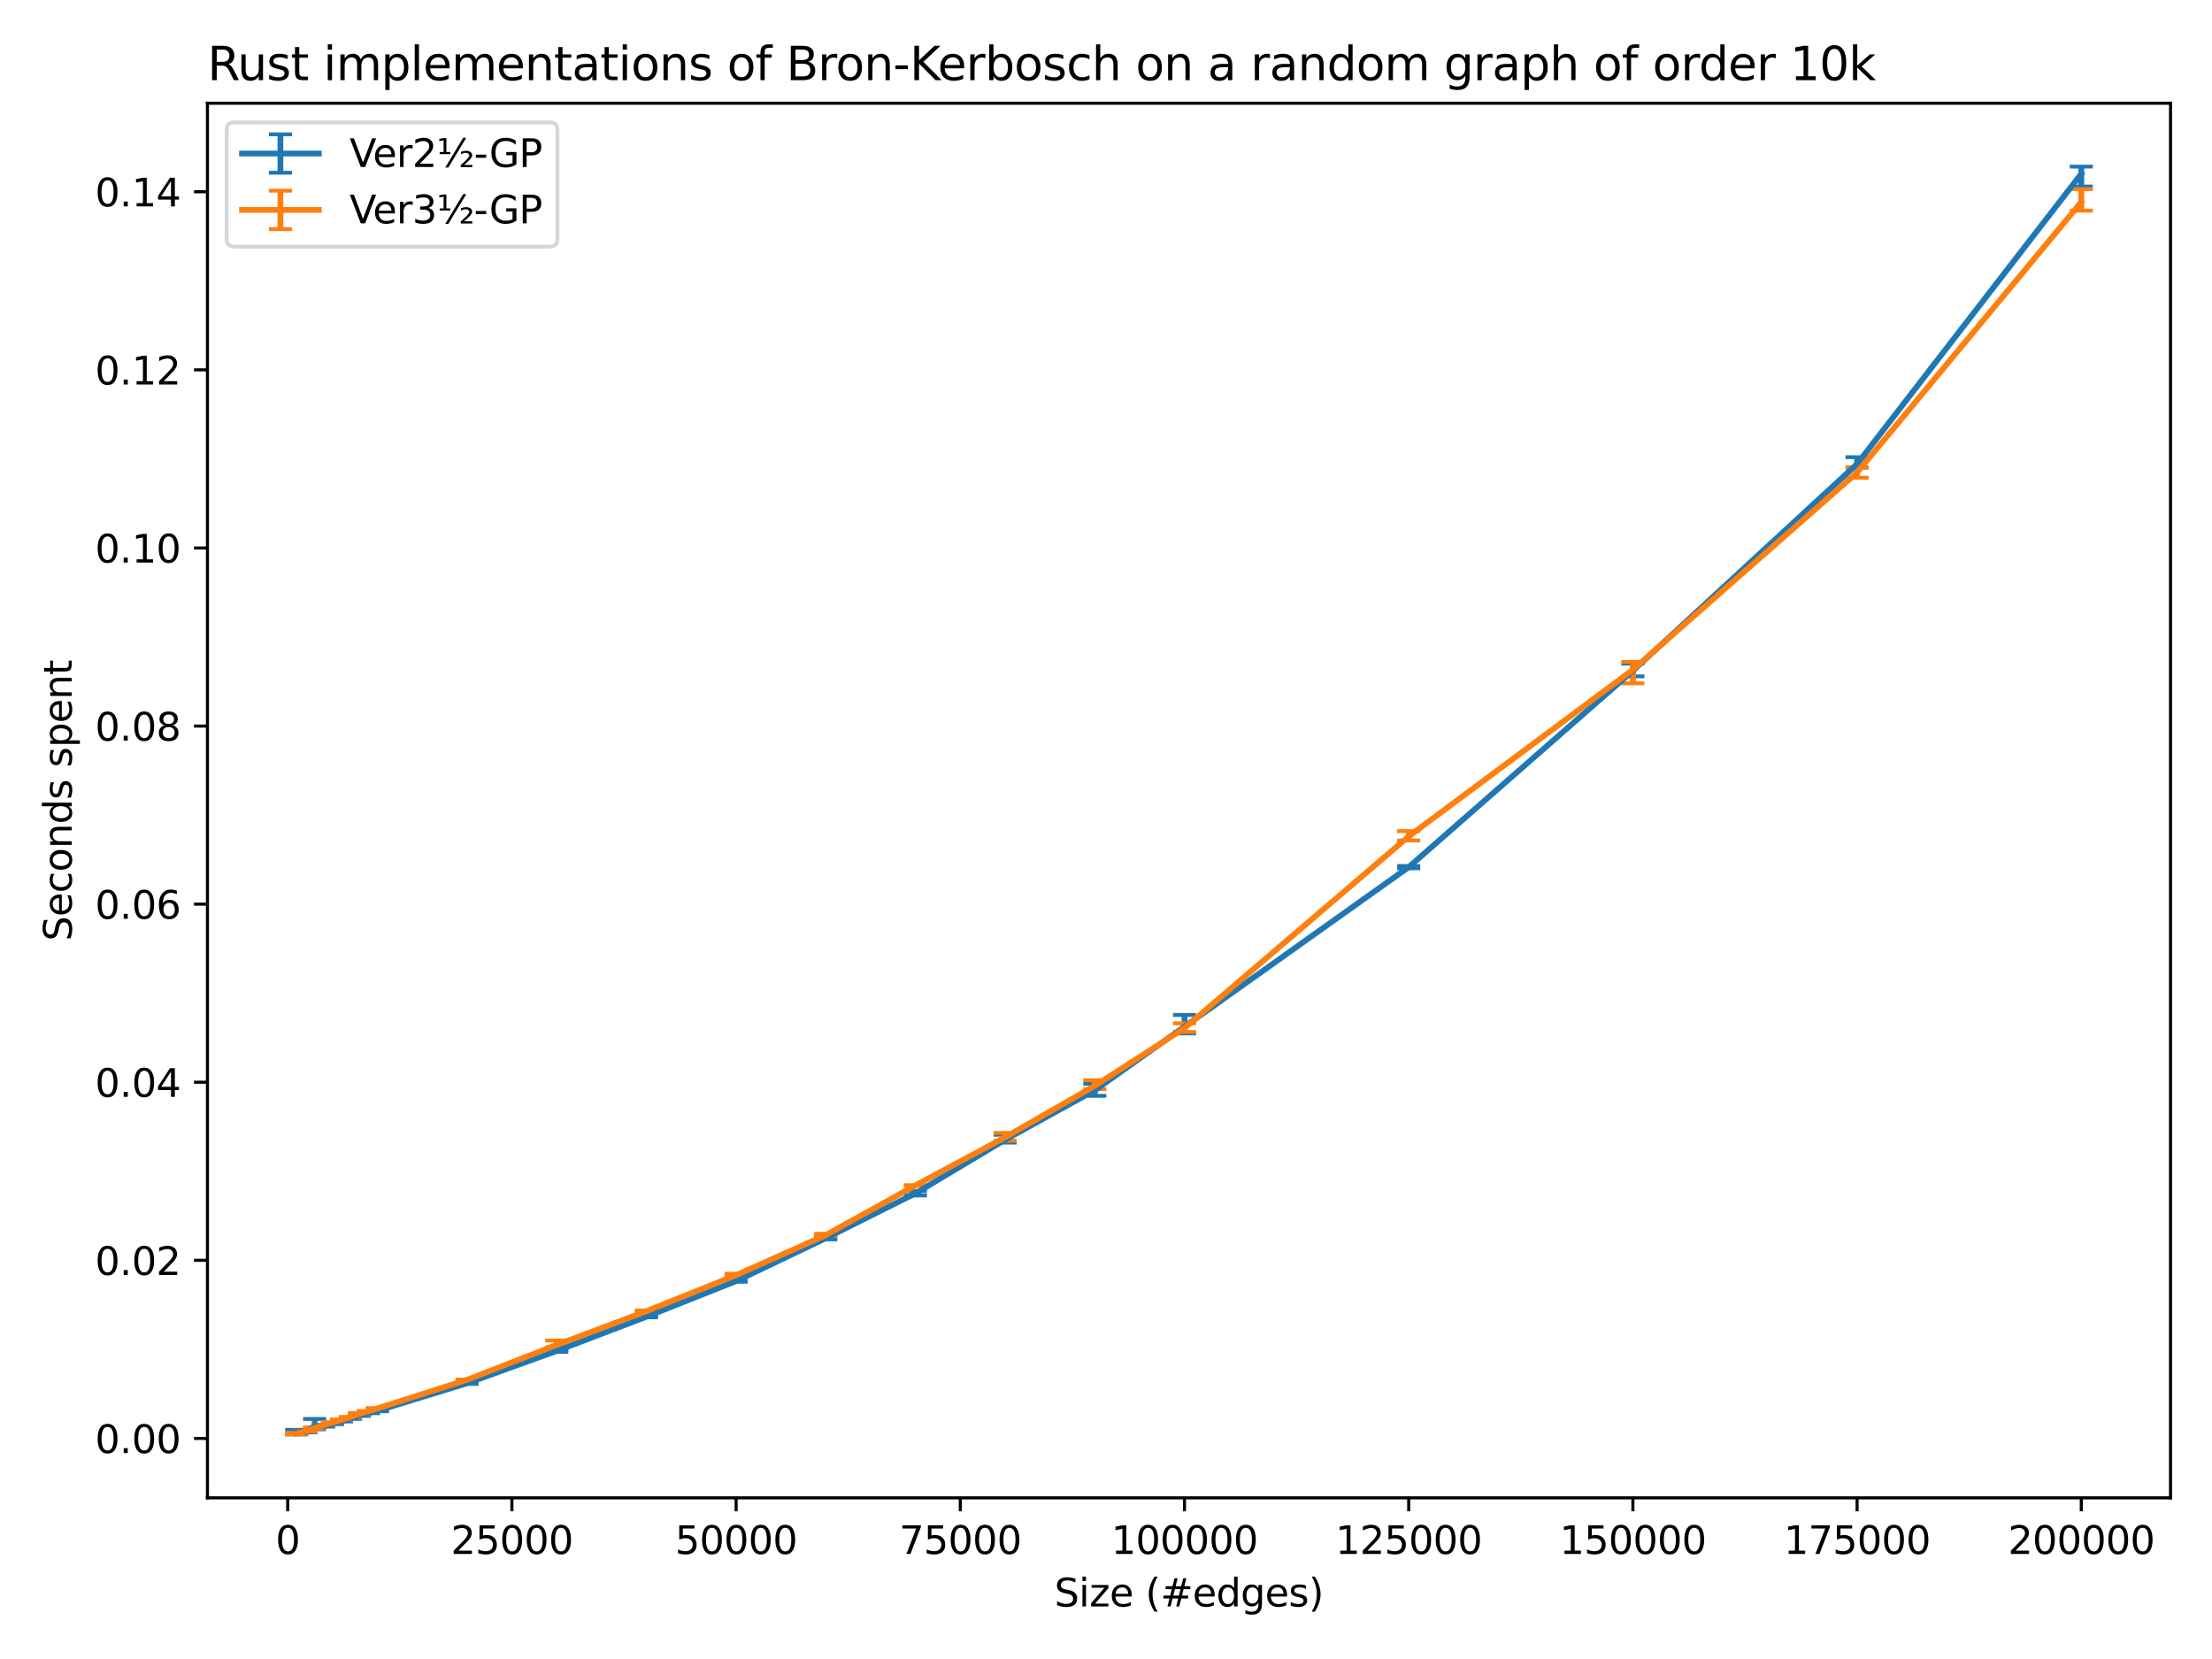 <?xml version="1.0" encoding="utf-8" standalone="no"?>
<!DOCTYPE svg PUBLIC "-//W3C//DTD SVG 1.1//EN"
  "http://www.w3.org/Graphics/SVG/1.1/DTD/svg11.dtd">
<svg xmlns:xlink="http://www.w3.org/1999/xlink" width="576pt" height="432pt" viewBox="0 0 576 432" xmlns="http://www.w3.org/2000/svg" version="1.1">
 <defs>
  <style type="text/css">*{stroke-linejoin: round; stroke-linecap: butt}</style>
 </defs>
 <g id="figure_1">
  <g id="patch_1">
   <path d="M 0 432 
L 576 432 
L 576 0 
L 0 0 
z
" style="fill: #ffffff"/>
  </g>
  <g id="axes_1">
   <g id="patch_2">
    <path d="M 54.02 390.04 
L 565.2 390.04 
L 565.2 26.88 
L 54.02 26.88 
z
" style="fill: #ffffff"/>
   </g>
   <g id="matplotlib.axis_1">
    <g id="xtick_1">
     <g id="line2d_1">
      <defs>
       <path id="mc74f61fcfc" d="M 0 0 
L 0 3.5 
" style="stroke: #000000; stroke-width: 0.8"/>
      </defs>
      <g>
       <use xlink:href="#mc74f61fcfc" x="74.92" y="390.04" style="stroke: #000000; stroke-width: 0.8"/>
      </g>
     </g>
     <g id="text_1">
      <!-- 0 -->
      <g transform="translate(71.739 404.638) scale(0.1 -0.1)">
       <defs>
        <path id="DejaVuSans-30" d="M 2034 4250 
Q 1547 4250 1301 3770 
Q 1056 3291 1056 2328 
Q 1056 1369 1301 889 
Q 1547 409 2034 409 
Q 2525 409 2770 889 
Q 3016 1369 3016 2328 
Q 3016 3291 2770 3770 
Q 2525 4250 2034 4250 
z
M 2034 4750 
Q 2819 4750 3233 4129 
Q 3647 3509 3647 2328 
Q 3647 1150 3233 529 
Q 2819 -91 2034 -91 
Q 1250 -91 836 529 
Q 422 1150 422 2328 
Q 422 3509 836 4129 
Q 1250 4750 2034 4750 
z
" transform="scale(0.016)"/>
       </defs>
       <use xlink:href="#DejaVuSans-30"/>
      </g>
     </g>
    </g>
    <g id="xtick_2">
     <g id="line2d_2">
      <g>
       <use xlink:href="#mc74f61fcfc" x="133.301" y="390.04" style="stroke: #000000; stroke-width: 0.8"/>
      </g>
     </g>
     <g id="text_2">
      <!-- 25000 -->
      <g transform="translate(117.395 404.638) scale(0.1 -0.1)">
       <defs>
        <path id="DejaVuSans-32" d="M 1228 531 
L 3431 531 
L 3431 0 
L 469 0 
L 469 531 
Q 828 903 1448 1529 
Q 2069 2156 2228 2338 
Q 2531 2678 2651 2914 
Q 2772 3150 2772 3378 
Q 2772 3750 2511 3984 
Q 2250 4219 1831 4219 
Q 1534 4219 1204 4116 
Q 875 4013 500 3803 
L 500 4441 
Q 881 4594 1212 4672 
Q 1544 4750 1819 4750 
Q 2544 4750 2975 4387 
Q 3406 4025 3406 3419 
Q 3406 3131 3298 2873 
Q 3191 2616 2906 2266 
Q 2828 2175 2409 1742 
Q 1991 1309 1228 531 
z
" transform="scale(0.016)"/>
        <path id="DejaVuSans-35" d="M 691 4666 
L 3169 4666 
L 3169 4134 
L 1269 4134 
L 1269 2991 
Q 1406 3038 1543 3061 
Q 1681 3084 1819 3084 
Q 2600 3084 3056 2656 
Q 3513 2228 3513 1497 
Q 3513 744 3044 326 
Q 2575 -91 1722 -91 
Q 1428 -91 1123 -41 
Q 819 9 494 109 
L 494 744 
Q 775 591 1075 516 
Q 1375 441 1709 441 
Q 2250 441 2565 725 
Q 2881 1009 2881 1497 
Q 2881 1984 2565 2268 
Q 2250 2553 1709 2553 
Q 1456 2553 1204 2497 
Q 953 2441 691 2322 
L 691 4666 
z
" transform="scale(0.016)"/>
       </defs>
       <use xlink:href="#DejaVuSans-32"/>
       <use xlink:href="#DejaVuSans-35" transform="translate(63.623 0)"/>
       <use xlink:href="#DejaVuSans-30" transform="translate(127.246 0)"/>
       <use xlink:href="#DejaVuSans-30" transform="translate(190.869 0)"/>
       <use xlink:href="#DejaVuSans-30" transform="translate(254.492 0)"/>
      </g>
     </g>
    </g>
    <g id="xtick_3">
     <g id="line2d_3">
      <g>
       <use xlink:href="#mc74f61fcfc" x="191.681" y="390.04" style="stroke: #000000; stroke-width: 0.8"/>
      </g>
     </g>
     <g id="text_3">
      <!-- 50000 -->
      <g transform="translate(175.775 404.638) scale(0.1 -0.1)">
       <use xlink:href="#DejaVuSans-35"/>
       <use xlink:href="#DejaVuSans-30" transform="translate(63.623 0)"/>
       <use xlink:href="#DejaVuSans-30" transform="translate(127.246 0)"/>
       <use xlink:href="#DejaVuSans-30" transform="translate(190.869 0)"/>
       <use xlink:href="#DejaVuSans-30" transform="translate(254.492 0)"/>
      </g>
     </g>
    </g>
    <g id="xtick_4">
     <g id="line2d_4">
      <g>
       <use xlink:href="#mc74f61fcfc" x="250.062" y="390.04" style="stroke: #000000; stroke-width: 0.8"/>
      </g>
     </g>
     <g id="text_4">
      <!-- 75000 -->
      <g transform="translate(234.156 404.638) scale(0.1 -0.1)">
       <defs>
        <path id="DejaVuSans-37" d="M 525 4666 
L 3525 4666 
L 3525 4397 
L 1831 0 
L 1172 0 
L 2766 4134 
L 525 4134 
L 525 4666 
z
" transform="scale(0.016)"/>
       </defs>
       <use xlink:href="#DejaVuSans-37"/>
       <use xlink:href="#DejaVuSans-35" transform="translate(63.623 0)"/>
       <use xlink:href="#DejaVuSans-30" transform="translate(127.246 0)"/>
       <use xlink:href="#DejaVuSans-30" transform="translate(190.869 0)"/>
       <use xlink:href="#DejaVuSans-30" transform="translate(254.492 0)"/>
      </g>
     </g>
    </g>
    <g id="xtick_5">
     <g id="line2d_5">
      <g>
       <use xlink:href="#mc74f61fcfc" x="308.442" y="390.04" style="stroke: #000000; stroke-width: 0.8"/>
      </g>
     </g>
     <g id="text_5">
      <!-- 100000 -->
      <g transform="translate(289.355 404.638) scale(0.1 -0.1)">
       <defs>
        <path id="DejaVuSans-31" d="M 794 531 
L 1825 531 
L 1825 4091 
L 703 3866 
L 703 4441 
L 1819 4666 
L 2450 4666 
L 2450 531 
L 3481 531 
L 3481 0 
L 794 0 
L 794 531 
z
" transform="scale(0.016)"/>
       </defs>
       <use xlink:href="#DejaVuSans-31"/>
       <use xlink:href="#DejaVuSans-30" transform="translate(63.623 0)"/>
       <use xlink:href="#DejaVuSans-30" transform="translate(127.246 0)"/>
       <use xlink:href="#DejaVuSans-30" transform="translate(190.869 0)"/>
       <use xlink:href="#DejaVuSans-30" transform="translate(254.492 0)"/>
       <use xlink:href="#DejaVuSans-30" transform="translate(318.115 0)"/>
      </g>
     </g>
    </g>
    <g id="xtick_6">
     <g id="line2d_6">
      <g>
       <use xlink:href="#mc74f61fcfc" x="366.823" y="390.04" style="stroke: #000000; stroke-width: 0.8"/>
      </g>
     </g>
     <g id="text_6">
      <!-- 125000 -->
      <g transform="translate(347.735 404.638) scale(0.1 -0.1)">
       <use xlink:href="#DejaVuSans-31"/>
       <use xlink:href="#DejaVuSans-32" transform="translate(63.623 0)"/>
       <use xlink:href="#DejaVuSans-35" transform="translate(127.246 0)"/>
       <use xlink:href="#DejaVuSans-30" transform="translate(190.869 0)"/>
       <use xlink:href="#DejaVuSans-30" transform="translate(254.492 0)"/>
       <use xlink:href="#DejaVuSans-30" transform="translate(318.115 0)"/>
      </g>
     </g>
    </g>
    <g id="xtick_7">
     <g id="line2d_7">
      <g>
       <use xlink:href="#mc74f61fcfc" x="425.203" y="390.04" style="stroke: #000000; stroke-width: 0.8"/>
      </g>
     </g>
     <g id="text_7">
      <!-- 150000 -->
      <g transform="translate(406.116 404.638) scale(0.1 -0.1)">
       <use xlink:href="#DejaVuSans-31"/>
       <use xlink:href="#DejaVuSans-35" transform="translate(63.623 0)"/>
       <use xlink:href="#DejaVuSans-30" transform="translate(127.246 0)"/>
       <use xlink:href="#DejaVuSans-30" transform="translate(190.869 0)"/>
       <use xlink:href="#DejaVuSans-30" transform="translate(254.492 0)"/>
       <use xlink:href="#DejaVuSans-30" transform="translate(318.115 0)"/>
      </g>
     </g>
    </g>
    <g id="xtick_8">
     <g id="line2d_8">
      <g>
       <use xlink:href="#mc74f61fcfc" x="483.584" y="390.04" style="stroke: #000000; stroke-width: 0.8"/>
      </g>
     </g>
     <g id="text_8">
      <!-- 175000 -->
      <g transform="translate(464.497 404.638) scale(0.1 -0.1)">
       <use xlink:href="#DejaVuSans-31"/>
       <use xlink:href="#DejaVuSans-37" transform="translate(63.623 0)"/>
       <use xlink:href="#DejaVuSans-35" transform="translate(127.246 0)"/>
       <use xlink:href="#DejaVuSans-30" transform="translate(190.869 0)"/>
       <use xlink:href="#DejaVuSans-30" transform="translate(254.492 0)"/>
       <use xlink:href="#DejaVuSans-30" transform="translate(318.115 0)"/>
      </g>
     </g>
    </g>
    <g id="xtick_9">
     <g id="line2d_9">
      <g>
       <use xlink:href="#mc74f61fcfc" x="541.965" y="390.04" style="stroke: #000000; stroke-width: 0.8"/>
      </g>
     </g>
     <g id="text_9">
      <!-- 200000 -->
      <g transform="translate(522.877 404.638) scale(0.1 -0.1)">
       <use xlink:href="#DejaVuSans-32"/>
       <use xlink:href="#DejaVuSans-30" transform="translate(63.623 0)"/>
       <use xlink:href="#DejaVuSans-30" transform="translate(127.246 0)"/>
       <use xlink:href="#DejaVuSans-30" transform="translate(190.869 0)"/>
       <use xlink:href="#DejaVuSans-30" transform="translate(254.492 0)"/>
       <use xlink:href="#DejaVuSans-30" transform="translate(318.115 0)"/>
      </g>
     </g>
    </g>
    <g id="text_10">
     <!-- Size (#edges) -->
     <g transform="translate(274.559 418.317) scale(0.1 -0.1)">
      <defs>
       <path id="DejaVuSans-53" d="M 3425 4513 
L 3425 3897 
Q 3066 4069 2747 4153 
Q 2428 4238 2131 4238 
Q 1616 4238 1336 4038 
Q 1056 3838 1056 3469 
Q 1056 3159 1242 3001 
Q 1428 2844 1947 2747 
L 2328 2669 
Q 3034 2534 3370 2195 
Q 3706 1856 3706 1288 
Q 3706 609 3251 259 
Q 2797 -91 1919 -91 
Q 1588 -91 1214 -16 
Q 841 59 441 206 
L 441 856 
Q 825 641 1194 531 
Q 1563 422 1919 422 
Q 2459 422 2753 634 
Q 3047 847 3047 1241 
Q 3047 1584 2836 1778 
Q 2625 1972 2144 2069 
L 1759 2144 
Q 1053 2284 737 2584 
Q 422 2884 422 3419 
Q 422 4038 858 4394 
Q 1294 4750 2059 4750 
Q 2388 4750 2728 4690 
Q 3069 4631 3425 4513 
z
" transform="scale(0.016)"/>
       <path id="DejaVuSans-69" d="M 603 3500 
L 1178 3500 
L 1178 0 
L 603 0 
L 603 3500 
z
M 603 4863 
L 1178 4863 
L 1178 4134 
L 603 4134 
L 603 4863 
z
" transform="scale(0.016)"/>
       <path id="DejaVuSans-7a" d="M 353 3500 
L 3084 3500 
L 3084 2975 
L 922 459 
L 3084 459 
L 3084 0 
L 275 0 
L 275 525 
L 2438 3041 
L 353 3041 
L 353 3500 
z
" transform="scale(0.016)"/>
       <path id="DejaVuSans-65" d="M 3597 1894 
L 3597 1613 
L 953 1613 
Q 991 1019 1311 708 
Q 1631 397 2203 397 
Q 2534 397 2845 478 
Q 3156 559 3463 722 
L 3463 178 
Q 3153 47 2828 -22 
Q 2503 -91 2169 -91 
Q 1331 -91 842 396 
Q 353 884 353 1716 
Q 353 2575 817 3079 
Q 1281 3584 2069 3584 
Q 2775 3584 3186 3129 
Q 3597 2675 3597 1894 
z
M 3022 2063 
Q 3016 2534 2758 2815 
Q 2500 3097 2075 3097 
Q 1594 3097 1305 2825 
Q 1016 2553 972 2059 
L 3022 2063 
z
" transform="scale(0.016)"/>
       <path id="DejaVuSans-20" transform="scale(0.016)"/>
       <path id="DejaVuSans-28" d="M 1984 4856 
Q 1566 4138 1362 3434 
Q 1159 2731 1159 2009 
Q 1159 1288 1364 580 
Q 1569 -128 1984 -844 
L 1484 -844 
Q 1016 -109 783 600 
Q 550 1309 550 2009 
Q 550 2706 781 3412 
Q 1013 4119 1484 4856 
L 1984 4856 
z
" transform="scale(0.016)"/>
       <path id="DejaVuSans-23" d="M 3272 2816 
L 2363 2816 
L 2100 1772 
L 3016 1772 
L 3272 2816 
z
M 2803 4594 
L 2478 3297 
L 3391 3297 
L 3719 4594 
L 4219 4594 
L 3897 3297 
L 4872 3297 
L 4872 2816 
L 3775 2816 
L 3519 1772 
L 4513 1772 
L 4513 1294 
L 3397 1294 
L 3072 0 
L 2572 0 
L 2894 1294 
L 1978 1294 
L 1656 0 
L 1153 0 
L 1478 1294 
L 494 1294 
L 494 1772 
L 1594 1772 
L 1856 2816 
L 850 2816 
L 850 3297 
L 1978 3297 
L 2297 4594 
L 2803 4594 
z
" transform="scale(0.016)"/>
       <path id="DejaVuSans-64" d="M 2906 2969 
L 2906 4863 
L 3481 4863 
L 3481 0 
L 2906 0 
L 2906 525 
Q 2725 213 2448 61 
Q 2172 -91 1784 -91 
Q 1150 -91 751 415 
Q 353 922 353 1747 
Q 353 2572 751 3078 
Q 1150 3584 1784 3584 
Q 2172 3584 2448 3432 
Q 2725 3281 2906 2969 
z
M 947 1747 
Q 947 1113 1208 752 
Q 1469 391 1925 391 
Q 2381 391 2643 752 
Q 2906 1113 2906 1747 
Q 2906 2381 2643 2742 
Q 2381 3103 1925 3103 
Q 1469 3103 1208 2742 
Q 947 2381 947 1747 
z
" transform="scale(0.016)"/>
       <path id="DejaVuSans-67" d="M 2906 1791 
Q 2906 2416 2648 2759 
Q 2391 3103 1925 3103 
Q 1463 3103 1205 2759 
Q 947 2416 947 1791 
Q 947 1169 1205 825 
Q 1463 481 1925 481 
Q 2391 481 2648 825 
Q 2906 1169 2906 1791 
z
M 3481 434 
Q 3481 -459 3084 -895 
Q 2688 -1331 1869 -1331 
Q 1566 -1331 1297 -1286 
Q 1028 -1241 775 -1147 
L 775 -588 
Q 1028 -725 1275 -790 
Q 1522 -856 1778 -856 
Q 2344 -856 2625 -561 
Q 2906 -266 2906 331 
L 2906 616 
Q 2728 306 2450 153 
Q 2172 0 1784 0 
Q 1141 0 747 490 
Q 353 981 353 1791 
Q 353 2603 747 3093 
Q 1141 3584 1784 3584 
Q 2172 3584 2450 3431 
Q 2728 3278 2906 2969 
L 2906 3500 
L 3481 3500 
L 3481 434 
z
" transform="scale(0.016)"/>
       <path id="DejaVuSans-73" d="M 2834 3397 
L 2834 2853 
Q 2591 2978 2328 3040 
Q 2066 3103 1784 3103 
Q 1356 3103 1142 2972 
Q 928 2841 928 2578 
Q 928 2378 1081 2264 
Q 1234 2150 1697 2047 
L 1894 2003 
Q 2506 1872 2764 1633 
Q 3022 1394 3022 966 
Q 3022 478 2636 193 
Q 2250 -91 1575 -91 
Q 1294 -91 989 -36 
Q 684 19 347 128 
L 347 722 
Q 666 556 975 473 
Q 1284 391 1588 391 
Q 1994 391 2212 530 
Q 2431 669 2431 922 
Q 2431 1156 2273 1281 
Q 2116 1406 1581 1522 
L 1381 1569 
Q 847 1681 609 1914 
Q 372 2147 372 2553 
Q 372 3047 722 3315 
Q 1072 3584 1716 3584 
Q 2034 3584 2315 3537 
Q 2597 3491 2834 3397 
z
" transform="scale(0.016)"/>
       <path id="DejaVuSans-29" d="M 513 4856 
L 1013 4856 
Q 1481 4119 1714 3412 
Q 1947 2706 1947 2009 
Q 1947 1309 1714 600 
Q 1481 -109 1013 -844 
L 513 -844 
Q 928 -128 1133 580 
Q 1338 1288 1338 2009 
Q 1338 2731 1133 3434 
Q 928 4138 513 4856 
z
" transform="scale(0.016)"/>
      </defs>
      <use xlink:href="#DejaVuSans-53"/>
      <use xlink:href="#DejaVuSans-69" transform="translate(63.477 0)"/>
      <use xlink:href="#DejaVuSans-7a" transform="translate(91.26 0)"/>
      <use xlink:href="#DejaVuSans-65" transform="translate(143.75 0)"/>
      <use xlink:href="#DejaVuSans-20" transform="translate(205.273 0)"/>
      <use xlink:href="#DejaVuSans-28" transform="translate(237.061 0)"/>
      <use xlink:href="#DejaVuSans-23" transform="translate(276.074 0)"/>
      <use xlink:href="#DejaVuSans-65" transform="translate(359.863 0)"/>
      <use xlink:href="#DejaVuSans-64" transform="translate(421.387 0)"/>
      <use xlink:href="#DejaVuSans-67" transform="translate(484.863 0)"/>
      <use xlink:href="#DejaVuSans-65" transform="translate(548.34 0)"/>
      <use xlink:href="#DejaVuSans-73" transform="translate(609.863 0)"/>
      <use xlink:href="#DejaVuSans-29" transform="translate(661.963 0)"/>
     </g>
    </g>
   </g>
   <g id="matplotlib.axis_2">
    <g id="ytick_1">
     <g id="line2d_10">
      <defs>
       <path id="m7eb1c47a8f" d="M 0 0 
L -3.5 0 
" style="stroke: #000000; stroke-width: 0.8"/>
      </defs>
      <g>
       <use xlink:href="#m7eb1c47a8f" x="54.02" y="374.564" style="stroke: #000000; stroke-width: 0.8"/>
      </g>
     </g>
     <g id="text_11">
      <!-- 0.00 -->
      <g transform="translate(24.754 378.363) scale(0.1 -0.1)">
       <defs>
        <path id="DejaVuSans-2e" d="M 684 794 
L 1344 794 
L 1344 0 
L 684 0 
L 684 794 
z
" transform="scale(0.016)"/>
       </defs>
       <use xlink:href="#DejaVuSans-30"/>
       <use xlink:href="#DejaVuSans-2e" transform="translate(63.623 0)"/>
       <use xlink:href="#DejaVuSans-30" transform="translate(95.41 0)"/>
       <use xlink:href="#DejaVuSans-30" transform="translate(159.033 0)"/>
      </g>
     </g>
    </g>
    <g id="ytick_2">
     <g id="line2d_11">
      <g>
       <use xlink:href="#m7eb1c47a8f" x="54.02" y="328.189" style="stroke: #000000; stroke-width: 0.8"/>
      </g>
     </g>
     <g id="text_12">
      <!-- 0.02 -->
      <g transform="translate(24.754 331.988) scale(0.1 -0.1)">
       <use xlink:href="#DejaVuSans-30"/>
       <use xlink:href="#DejaVuSans-2e" transform="translate(63.623 0)"/>
       <use xlink:href="#DejaVuSans-30" transform="translate(95.41 0)"/>
       <use xlink:href="#DejaVuSans-32" transform="translate(159.033 0)"/>
      </g>
     </g>
    </g>
    <g id="ytick_3">
     <g id="line2d_12">
      <g>
       <use xlink:href="#m7eb1c47a8f" x="54.02" y="281.814" style="stroke: #000000; stroke-width: 0.8"/>
      </g>
     </g>
     <g id="text_13">
      <!-- 0.04 -->
      <g transform="translate(24.754 285.613) scale(0.1 -0.1)">
       <defs>
        <path id="DejaVuSans-34" d="M 2419 4116 
L 825 1625 
L 2419 1625 
L 2419 4116 
z
M 2253 4666 
L 3047 4666 
L 3047 1625 
L 3713 1625 
L 3713 1100 
L 3047 1100 
L 3047 0 
L 2419 0 
L 2419 1100 
L 313 1100 
L 313 1709 
L 2253 4666 
z
" transform="scale(0.016)"/>
       </defs>
       <use xlink:href="#DejaVuSans-30"/>
       <use xlink:href="#DejaVuSans-2e" transform="translate(63.623 0)"/>
       <use xlink:href="#DejaVuSans-30" transform="translate(95.41 0)"/>
       <use xlink:href="#DejaVuSans-34" transform="translate(159.033 0)"/>
      </g>
     </g>
    </g>
    <g id="ytick_4">
     <g id="line2d_13">
      <g>
       <use xlink:href="#m7eb1c47a8f" x="54.02" y="235.439" style="stroke: #000000; stroke-width: 0.8"/>
      </g>
     </g>
     <g id="text_14">
      <!-- 0.06 -->
      <g transform="translate(24.754 239.238) scale(0.1 -0.1)">
       <defs>
        <path id="DejaVuSans-36" d="M 2113 2584 
Q 1688 2584 1439 2293 
Q 1191 2003 1191 1497 
Q 1191 994 1439 701 
Q 1688 409 2113 409 
Q 2538 409 2786 701 
Q 3034 994 3034 1497 
Q 3034 2003 2786 2293 
Q 2538 2584 2113 2584 
z
M 3366 4563 
L 3366 3988 
Q 3128 4100 2886 4159 
Q 2644 4219 2406 4219 
Q 1781 4219 1451 3797 
Q 1122 3375 1075 2522 
Q 1259 2794 1537 2939 
Q 1816 3084 2150 3084 
Q 2853 3084 3261 2657 
Q 3669 2231 3669 1497 
Q 3669 778 3244 343 
Q 2819 -91 2113 -91 
Q 1303 -91 875 529 
Q 447 1150 447 2328 
Q 447 3434 972 4092 
Q 1497 4750 2381 4750 
Q 2619 4750 2861 4703 
Q 3103 4656 3366 4563 
z
" transform="scale(0.016)"/>
       </defs>
       <use xlink:href="#DejaVuSans-30"/>
       <use xlink:href="#DejaVuSans-2e" transform="translate(63.623 0)"/>
       <use xlink:href="#DejaVuSans-30" transform="translate(95.41 0)"/>
       <use xlink:href="#DejaVuSans-36" transform="translate(159.033 0)"/>
      </g>
     </g>
    </g>
    <g id="ytick_5">
     <g id="line2d_14">
      <g>
       <use xlink:href="#m7eb1c47a8f" x="54.02" y="189.064" style="stroke: #000000; stroke-width: 0.8"/>
      </g>
     </g>
     <g id="text_15">
      <!-- 0.08 -->
      <g transform="translate(24.754 192.863) scale(0.1 -0.1)">
       <defs>
        <path id="DejaVuSans-38" d="M 2034 2216 
Q 1584 2216 1326 1975 
Q 1069 1734 1069 1313 
Q 1069 891 1326 650 
Q 1584 409 2034 409 
Q 2484 409 2743 651 
Q 3003 894 3003 1313 
Q 3003 1734 2745 1975 
Q 2488 2216 2034 2216 
z
M 1403 2484 
Q 997 2584 770 2862 
Q 544 3141 544 3541 
Q 544 4100 942 4425 
Q 1341 4750 2034 4750 
Q 2731 4750 3128 4425 
Q 3525 4100 3525 3541 
Q 3525 3141 3298 2862 
Q 3072 2584 2669 2484 
Q 3125 2378 3379 2068 
Q 3634 1759 3634 1313 
Q 3634 634 3220 271 
Q 2806 -91 2034 -91 
Q 1263 -91 848 271 
Q 434 634 434 1313 
Q 434 1759 690 2068 
Q 947 2378 1403 2484 
z
M 1172 3481 
Q 1172 3119 1398 2916 
Q 1625 2713 2034 2713 
Q 2441 2713 2670 2916 
Q 2900 3119 2900 3481 
Q 2900 3844 2670 4047 
Q 2441 4250 2034 4250 
Q 1625 4250 1398 4047 
Q 1172 3844 1172 3481 
z
" transform="scale(0.016)"/>
       </defs>
       <use xlink:href="#DejaVuSans-30"/>
       <use xlink:href="#DejaVuSans-2e" transform="translate(63.623 0)"/>
       <use xlink:href="#DejaVuSans-30" transform="translate(95.41 0)"/>
       <use xlink:href="#DejaVuSans-38" transform="translate(159.033 0)"/>
      </g>
     </g>
    </g>
    <g id="ytick_6">
     <g id="line2d_15">
      <g>
       <use xlink:href="#m7eb1c47a8f" x="54.02" y="142.689" style="stroke: #000000; stroke-width: 0.8"/>
      </g>
     </g>
     <g id="text_16">
      <!-- 0.10 -->
      <g transform="translate(24.754 146.488) scale(0.1 -0.1)">
       <use xlink:href="#DejaVuSans-30"/>
       <use xlink:href="#DejaVuSans-2e" transform="translate(63.623 0)"/>
       <use xlink:href="#DejaVuSans-31" transform="translate(95.41 0)"/>
       <use xlink:href="#DejaVuSans-30" transform="translate(159.033 0)"/>
      </g>
     </g>
    </g>
    <g id="ytick_7">
     <g id="line2d_16">
      <g>
       <use xlink:href="#m7eb1c47a8f" x="54.02" y="96.314" style="stroke: #000000; stroke-width: 0.8"/>
      </g>
     </g>
     <g id="text_17">
      <!-- 0.12 -->
      <g transform="translate(24.754 100.113) scale(0.1 -0.1)">
       <use xlink:href="#DejaVuSans-30"/>
       <use xlink:href="#DejaVuSans-2e" transform="translate(63.623 0)"/>
       <use xlink:href="#DejaVuSans-31" transform="translate(95.41 0)"/>
       <use xlink:href="#DejaVuSans-32" transform="translate(159.033 0)"/>
      </g>
     </g>
    </g>
    <g id="ytick_8">
     <g id="line2d_17">
      <g>
       <use xlink:href="#m7eb1c47a8f" x="54.02" y="49.939" style="stroke: #000000; stroke-width: 0.8"/>
      </g>
     </g>
     <g id="text_18">
      <!-- 0.14 -->
      <g transform="translate(24.754 53.738) scale(0.1 -0.1)">
       <use xlink:href="#DejaVuSans-30"/>
       <use xlink:href="#DejaVuSans-2e" transform="translate(63.623 0)"/>
       <use xlink:href="#DejaVuSans-31" transform="translate(95.41 0)"/>
       <use xlink:href="#DejaVuSans-34" transform="translate(159.033 0)"/>
      </g>
     </g>
    </g>
    <g id="text_19">
     <!-- Seconds spent -->
     <g transform="translate(18.675 245.04) rotate(-90) scale(0.1 -0.1)">
      <defs>
       <path id="DejaVuSans-63" d="M 3122 3366 
L 3122 2828 
Q 2878 2963 2633 3030 
Q 2388 3097 2138 3097 
Q 1578 3097 1268 2742 
Q 959 2388 959 1747 
Q 959 1106 1268 751 
Q 1578 397 2138 397 
Q 2388 397 2633 464 
Q 2878 531 3122 666 
L 3122 134 
Q 2881 22 2623 -34 
Q 2366 -91 2075 -91 
Q 1284 -91 818 406 
Q 353 903 353 1747 
Q 353 2603 823 3093 
Q 1294 3584 2113 3584 
Q 2378 3584 2631 3529 
Q 2884 3475 3122 3366 
z
" transform="scale(0.016)"/>
       <path id="DejaVuSans-6f" d="M 1959 3097 
Q 1497 3097 1228 2736 
Q 959 2375 959 1747 
Q 959 1119 1226 758 
Q 1494 397 1959 397 
Q 2419 397 2687 759 
Q 2956 1122 2956 1747 
Q 2956 2369 2687 2733 
Q 2419 3097 1959 3097 
z
M 1959 3584 
Q 2709 3584 3137 3096 
Q 3566 2609 3566 1747 
Q 3566 888 3137 398 
Q 2709 -91 1959 -91 
Q 1206 -91 779 398 
Q 353 888 353 1747 
Q 353 2609 779 3096 
Q 1206 3584 1959 3584 
z
" transform="scale(0.016)"/>
       <path id="DejaVuSans-6e" d="M 3513 2113 
L 3513 0 
L 2938 0 
L 2938 2094 
Q 2938 2591 2744 2837 
Q 2550 3084 2163 3084 
Q 1697 3084 1428 2787 
Q 1159 2491 1159 1978 
L 1159 0 
L 581 0 
L 581 3500 
L 1159 3500 
L 1159 2956 
Q 1366 3272 1645 3428 
Q 1925 3584 2291 3584 
Q 2894 3584 3203 3211 
Q 3513 2838 3513 2113 
z
" transform="scale(0.016)"/>
       <path id="DejaVuSans-70" d="M 1159 525 
L 1159 -1331 
L 581 -1331 
L 581 3500 
L 1159 3500 
L 1159 2969 
Q 1341 3281 1617 3432 
Q 1894 3584 2278 3584 
Q 2916 3584 3314 3078 
Q 3713 2572 3713 1747 
Q 3713 922 3314 415 
Q 2916 -91 2278 -91 
Q 1894 -91 1617 61 
Q 1341 213 1159 525 
z
M 3116 1747 
Q 3116 2381 2855 2742 
Q 2594 3103 2138 3103 
Q 1681 3103 1420 2742 
Q 1159 2381 1159 1747 
Q 1159 1113 1420 752 
Q 1681 391 2138 391 
Q 2594 391 2855 752 
Q 3116 1113 3116 1747 
z
" transform="scale(0.016)"/>
       <path id="DejaVuSans-74" d="M 1172 4494 
L 1172 3500 
L 2356 3500 
L 2356 3053 
L 1172 3053 
L 1172 1153 
Q 1172 725 1289 603 
Q 1406 481 1766 481 
L 2356 481 
L 2356 0 
L 1766 0 
Q 1100 0 847 248 
Q 594 497 594 1153 
L 594 3053 
L 172 3053 
L 172 3500 
L 594 3500 
L 594 4494 
L 1172 4494 
z
" transform="scale(0.016)"/>
      </defs>
      <use xlink:href="#DejaVuSans-53"/>
      <use xlink:href="#DejaVuSans-65" transform="translate(63.477 0)"/>
      <use xlink:href="#DejaVuSans-63" transform="translate(125 0)"/>
      <use xlink:href="#DejaVuSans-6f" transform="translate(179.98 0)"/>
      <use xlink:href="#DejaVuSans-6e" transform="translate(241.162 0)"/>
      <use xlink:href="#DejaVuSans-64" transform="translate(304.541 0)"/>
      <use xlink:href="#DejaVuSans-73" transform="translate(368.018 0)"/>
      <use xlink:href="#DejaVuSans-20" transform="translate(420.117 0)"/>
      <use xlink:href="#DejaVuSans-73" transform="translate(451.904 0)"/>
      <use xlink:href="#DejaVuSans-70" transform="translate(504.004 0)"/>
      <use xlink:href="#DejaVuSans-65" transform="translate(567.48 0)"/>
      <use xlink:href="#DejaVuSans-6e" transform="translate(629.004 0)"/>
      <use xlink:href="#DejaVuSans-74" transform="translate(692.383 0)"/>
     </g>
    </g>
   </g>
   <g id="LineCollection_1">
    <path d="M 77.255 373.533 
L 77.255 372.33 
" clip-path="url(#p6529becad3)" style="fill: none; stroke: #1f77b4; stroke-width: 1.5"/>
    <path d="M 79.591 372.975 
L 79.591 372.902 
" clip-path="url(#p6529becad3)" style="fill: none; stroke: #1f77b4; stroke-width: 1.5"/>
    <path d="M 81.926 372.177 
L 81.926 369.486 
" clip-path="url(#p6529becad3)" style="fill: none; stroke: #1f77b4; stroke-width: 1.5"/>
    <path d="M 84.261 371.467 
L 84.261 371.373 
" clip-path="url(#p6529becad3)" style="fill: none; stroke: #1f77b4; stroke-width: 1.5"/>
    <path d="M 86.596 370.8 
L 86.596 370.781 
" clip-path="url(#p6529becad3)" style="fill: none; stroke: #1f77b4; stroke-width: 1.5"/>
    <path d="M 88.932 370.111 
L 88.932 370.067 
" clip-path="url(#p6529becad3)" style="fill: none; stroke: #1f77b4; stroke-width: 1.5"/>
    <path d="M 91.267 369.425 
L 91.267 369.361 
" clip-path="url(#p6529becad3)" style="fill: none; stroke: #1f77b4; stroke-width: 1.5"/>
    <path d="M 93.602 368.69 
L 93.602 368.289 
" clip-path="url(#p6529becad3)" style="fill: none; stroke: #1f77b4; stroke-width: 1.5"/>
    <path d="M 95.937 367.968 
L 95.937 367.945 
" clip-path="url(#p6529becad3)" style="fill: none; stroke: #1f77b4; stroke-width: 1.5"/>
    <path d="M 98.272 367.477 
L 98.272 367.287 
" clip-path="url(#p6529becad3)" style="fill: none; stroke: #1f77b4; stroke-width: 1.5"/>
    <path d="M 121.625 360.361 
L 121.625 360.039 
" clip-path="url(#p6529becad3)" style="fill: none; stroke: #1f77b4; stroke-width: 1.5"/>
    <path d="M 144.977 352.02 
L 144.977 351.555 
" clip-path="url(#p6529becad3)" style="fill: none; stroke: #1f77b4; stroke-width: 1.5"/>
    <path d="M 168.329 343.023 
L 168.329 342.606 
" clip-path="url(#p6529becad3)" style="fill: none; stroke: #1f77b4; stroke-width: 1.5"/>
    <path d="M 191.681 333.76 
L 191.681 333.488 
" clip-path="url(#p6529becad3)" style="fill: none; stroke: #1f77b4; stroke-width: 1.5"/>
    <path d="M 215.034 322.74 
L 215.034 321.893 
" clip-path="url(#p6529becad3)" style="fill: none; stroke: #1f77b4; stroke-width: 1.5"/>
    <path d="M 238.386 311.299 
L 238.386 310.171 
" clip-path="url(#p6529becad3)" style="fill: none; stroke: #1f77b4; stroke-width: 1.5"/>
    <path d="M 261.738 297.523 
L 261.738 295.48 
" clip-path="url(#p6529becad3)" style="fill: none; stroke: #1f77b4; stroke-width: 1.5"/>
    <path d="M 285.09 285.353 
L 285.09 282.21 
" clip-path="url(#p6529becad3)" style="fill: none; stroke: #1f77b4; stroke-width: 1.5"/>
    <path d="M 308.442 269.101 
L 308.442 264.284 
" clip-path="url(#p6529becad3)" style="fill: none; stroke: #1f77b4; stroke-width: 1.5"/>
    <path d="M 366.823 226.102 
L 366.823 225.509 
" clip-path="url(#p6529becad3)" style="fill: none; stroke: #1f77b4; stroke-width: 1.5"/>
    <path d="M 425.203 176.123 
L 425.203 172.807 
" clip-path="url(#p6529becad3)" style="fill: none; stroke: #1f77b4; stroke-width: 1.5"/>
    <path d="M 483.584 121.757 
L 483.584 119.045 
" clip-path="url(#p6529becad3)" style="fill: none; stroke: #1f77b4; stroke-width: 1.5"/>
    <path d="M 541.965 48.579 
L 541.965 43.387 
" clip-path="url(#p6529becad3)" style="fill: none; stroke: #1f77b4; stroke-width: 1.5"/>
   </g>
   <g id="line2d_18">
    <defs>
     <path id="md8547b9e7e" d="M 3 0 
L -3 -0 
" style="stroke: #1f77b4"/>
    </defs>
    <g clip-path="url(#p6529becad3)">
     <use xlink:href="#md8547b9e7e" x="77.255" y="373.533" style="fill: #1f77b4; stroke: #1f77b4"/>
     <use xlink:href="#md8547b9e7e" x="79.591" y="372.975" style="fill: #1f77b4; stroke: #1f77b4"/>
     <use xlink:href="#md8547b9e7e" x="81.926" y="372.177" style="fill: #1f77b4; stroke: #1f77b4"/>
     <use xlink:href="#md8547b9e7e" x="84.261" y="371.467" style="fill: #1f77b4; stroke: #1f77b4"/>
     <use xlink:href="#md8547b9e7e" x="86.596" y="370.8" style="fill: #1f77b4; stroke: #1f77b4"/>
     <use xlink:href="#md8547b9e7e" x="88.932" y="370.111" style="fill: #1f77b4; stroke: #1f77b4"/>
     <use xlink:href="#md8547b9e7e" x="91.267" y="369.425" style="fill: #1f77b4; stroke: #1f77b4"/>
     <use xlink:href="#md8547b9e7e" x="93.602" y="368.69" style="fill: #1f77b4; stroke: #1f77b4"/>
     <use xlink:href="#md8547b9e7e" x="95.937" y="367.968" style="fill: #1f77b4; stroke: #1f77b4"/>
     <use xlink:href="#md8547b9e7e" x="98.272" y="367.477" style="fill: #1f77b4; stroke: #1f77b4"/>
     <use xlink:href="#md8547b9e7e" x="121.625" y="360.361" style="fill: #1f77b4; stroke: #1f77b4"/>
     <use xlink:href="#md8547b9e7e" x="144.977" y="352.02" style="fill: #1f77b4; stroke: #1f77b4"/>
     <use xlink:href="#md8547b9e7e" x="168.329" y="343.023" style="fill: #1f77b4; stroke: #1f77b4"/>
     <use xlink:href="#md8547b9e7e" x="191.681" y="333.76" style="fill: #1f77b4; stroke: #1f77b4"/>
     <use xlink:href="#md8547b9e7e" x="215.034" y="322.74" style="fill: #1f77b4; stroke: #1f77b4"/>
     <use xlink:href="#md8547b9e7e" x="238.386" y="311.299" style="fill: #1f77b4; stroke: #1f77b4"/>
     <use xlink:href="#md8547b9e7e" x="261.738" y="297.523" style="fill: #1f77b4; stroke: #1f77b4"/>
     <use xlink:href="#md8547b9e7e" x="285.09" y="285.353" style="fill: #1f77b4; stroke: #1f77b4"/>
     <use xlink:href="#md8547b9e7e" x="308.442" y="269.101" style="fill: #1f77b4; stroke: #1f77b4"/>
     <use xlink:href="#md8547b9e7e" x="366.823" y="226.102" style="fill: #1f77b4; stroke: #1f77b4"/>
     <use xlink:href="#md8547b9e7e" x="425.203" y="176.123" style="fill: #1f77b4; stroke: #1f77b4"/>
     <use xlink:href="#md8547b9e7e" x="483.584" y="121.757" style="fill: #1f77b4; stroke: #1f77b4"/>
     <use xlink:href="#md8547b9e7e" x="541.965" y="48.579" style="fill: #1f77b4; stroke: #1f77b4"/>
    </g>
   </g>
   <g id="line2d_19">
    <g clip-path="url(#p6529becad3)">
     <use xlink:href="#md8547b9e7e" x="77.255" y="372.33" style="fill: #1f77b4; stroke: #1f77b4"/>
     <use xlink:href="#md8547b9e7e" x="79.591" y="372.902" style="fill: #1f77b4; stroke: #1f77b4"/>
     <use xlink:href="#md8547b9e7e" x="81.926" y="369.486" style="fill: #1f77b4; stroke: #1f77b4"/>
     <use xlink:href="#md8547b9e7e" x="84.261" y="371.373" style="fill: #1f77b4; stroke: #1f77b4"/>
     <use xlink:href="#md8547b9e7e" x="86.596" y="370.781" style="fill: #1f77b4; stroke: #1f77b4"/>
     <use xlink:href="#md8547b9e7e" x="88.932" y="370.067" style="fill: #1f77b4; stroke: #1f77b4"/>
     <use xlink:href="#md8547b9e7e" x="91.267" y="369.361" style="fill: #1f77b4; stroke: #1f77b4"/>
     <use xlink:href="#md8547b9e7e" x="93.602" y="368.289" style="fill: #1f77b4; stroke: #1f77b4"/>
     <use xlink:href="#md8547b9e7e" x="95.937" y="367.945" style="fill: #1f77b4; stroke: #1f77b4"/>
     <use xlink:href="#md8547b9e7e" x="98.272" y="367.287" style="fill: #1f77b4; stroke: #1f77b4"/>
     <use xlink:href="#md8547b9e7e" x="121.625" y="360.039" style="fill: #1f77b4; stroke: #1f77b4"/>
     <use xlink:href="#md8547b9e7e" x="144.977" y="351.555" style="fill: #1f77b4; stroke: #1f77b4"/>
     <use xlink:href="#md8547b9e7e" x="168.329" y="342.606" style="fill: #1f77b4; stroke: #1f77b4"/>
     <use xlink:href="#md8547b9e7e" x="191.681" y="333.488" style="fill: #1f77b4; stroke: #1f77b4"/>
     <use xlink:href="#md8547b9e7e" x="215.034" y="321.893" style="fill: #1f77b4; stroke: #1f77b4"/>
     <use xlink:href="#md8547b9e7e" x="238.386" y="310.171" style="fill: #1f77b4; stroke: #1f77b4"/>
     <use xlink:href="#md8547b9e7e" x="261.738" y="295.48" style="fill: #1f77b4; stroke: #1f77b4"/>
     <use xlink:href="#md8547b9e7e" x="285.09" y="282.21" style="fill: #1f77b4; stroke: #1f77b4"/>
     <use xlink:href="#md8547b9e7e" x="308.442" y="264.284" style="fill: #1f77b4; stroke: #1f77b4"/>
     <use xlink:href="#md8547b9e7e" x="366.823" y="225.509" style="fill: #1f77b4; stroke: #1f77b4"/>
     <use xlink:href="#md8547b9e7e" x="425.203" y="172.807" style="fill: #1f77b4; stroke: #1f77b4"/>
     <use xlink:href="#md8547b9e7e" x="483.584" y="119.045" style="fill: #1f77b4; stroke: #1f77b4"/>
     <use xlink:href="#md8547b9e7e" x="541.965" y="43.387" style="fill: #1f77b4; stroke: #1f77b4"/>
    </g>
   </g>
   <g id="LineCollection_2">
    <path d="M 77.255 373.446 
L 77.255 373.085 
" clip-path="url(#p6529becad3)" style="fill: none; stroke: #ff7f0e; stroke-width: 1.5"/>
    <path d="M 79.591 372.749 
L 79.591 372.725 
" clip-path="url(#p6529becad3)" style="fill: none; stroke: #ff7f0e; stroke-width: 1.5"/>
    <path d="M 81.926 371.931 
L 81.926 371.706 
" clip-path="url(#p6529becad3)" style="fill: none; stroke: #ff7f0e; stroke-width: 1.5"/>
    <path d="M 84.261 371.125 
L 84.261 371.1 
" clip-path="url(#p6529becad3)" style="fill: none; stroke: #ff7f0e; stroke-width: 1.5"/>
    <path d="M 86.596 370.453 
L 86.596 370.368 
" clip-path="url(#p6529becad3)" style="fill: none; stroke: #ff7f0e; stroke-width: 1.5"/>
    <path d="M 88.932 369.761 
L 88.932 369.659 
" clip-path="url(#p6529becad3)" style="fill: none; stroke: #ff7f0e; stroke-width: 1.5"/>
    <path d="M 91.267 369.031 
L 91.267 368.993 
" clip-path="url(#p6529becad3)" style="fill: none; stroke: #ff7f0e; stroke-width: 1.5"/>
    <path d="M 93.602 368.324 
L 93.602 367.949 
" clip-path="url(#p6529becad3)" style="fill: none; stroke: #ff7f0e; stroke-width: 1.5"/>
    <path d="M 95.937 367.49 
L 95.937 367.439 
" clip-path="url(#p6529becad3)" style="fill: none; stroke: #ff7f0e; stroke-width: 1.5"/>
    <path d="M 98.272 366.856 
L 98.272 366.665 
" clip-path="url(#p6529becad3)" style="fill: none; stroke: #ff7f0e; stroke-width: 1.5"/>
    <path d="M 121.625 359.335 
L 121.625 359.235 
" clip-path="url(#p6529becad3)" style="fill: none; stroke: #ff7f0e; stroke-width: 1.5"/>
    <path d="M 144.977 350.833 
L 144.977 349.079 
" clip-path="url(#p6529becad3)" style="fill: none; stroke: #ff7f0e; stroke-width: 1.5"/>
    <path d="M 168.329 341.603 
L 168.329 341.226 
" clip-path="url(#p6529becad3)" style="fill: none; stroke: #ff7f0e; stroke-width: 1.5"/>
    <path d="M 191.681 332.244 
L 191.681 331.685 
" clip-path="url(#p6529becad3)" style="fill: none; stroke: #ff7f0e; stroke-width: 1.5"/>
    <path d="M 215.034 321.793 
L 215.034 321.279 
" clip-path="url(#p6529becad3)" style="fill: none; stroke: #ff7f0e; stroke-width: 1.5"/>
    <path d="M 238.386 308.754 
L 238.386 308.622 
" clip-path="url(#p6529becad3)" style="fill: none; stroke: #ff7f0e; stroke-width: 1.5"/>
    <path d="M 261.738 297.048 
L 261.738 295.02 
" clip-path="url(#p6529becad3)" style="fill: none; stroke: #ff7f0e; stroke-width: 1.5"/>
    <path d="M 285.09 283.616 
L 285.09 281.282 
" clip-path="url(#p6529becad3)" style="fill: none; stroke: #ff7f0e; stroke-width: 1.5"/>
    <path d="M 308.442 268.715 
L 308.442 266.468 
" clip-path="url(#p6529becad3)" style="fill: none; stroke: #ff7f0e; stroke-width: 1.5"/>
    <path d="M 366.823 218.854 
L 366.823 216.42 
" clip-path="url(#p6529becad3)" style="fill: none; stroke: #ff7f0e; stroke-width: 1.5"/>
    <path d="M 425.203 177.943 
L 425.203 172.342 
" clip-path="url(#p6529becad3)" style="fill: none; stroke: #ff7f0e; stroke-width: 1.5"/>
    <path d="M 483.584 124.401 
L 483.584 121.708 
" clip-path="url(#p6529becad3)" style="fill: none; stroke: #ff7f0e; stroke-width: 1.5"/>
    <path d="M 541.965 54.854 
L 541.965 49.234 
" clip-path="url(#p6529becad3)" style="fill: none; stroke: #ff7f0e; stroke-width: 1.5"/>
   </g>
   <g id="line2d_20">
    <defs>
     <path id="m7f04267d81" d="M 3 0 
L -3 -0 
" style="stroke: #ff7f0e"/>
    </defs>
    <g clip-path="url(#p6529becad3)">
     <use xlink:href="#m7f04267d81" x="77.255" y="373.446" style="fill: #ff7f0e; stroke: #ff7f0e"/>
     <use xlink:href="#m7f04267d81" x="79.591" y="372.749" style="fill: #ff7f0e; stroke: #ff7f0e"/>
     <use xlink:href="#m7f04267d81" x="81.926" y="371.931" style="fill: #ff7f0e; stroke: #ff7f0e"/>
     <use xlink:href="#m7f04267d81" x="84.261" y="371.125" style="fill: #ff7f0e; stroke: #ff7f0e"/>
     <use xlink:href="#m7f04267d81" x="86.596" y="370.453" style="fill: #ff7f0e; stroke: #ff7f0e"/>
     <use xlink:href="#m7f04267d81" x="88.932" y="369.761" style="fill: #ff7f0e; stroke: #ff7f0e"/>
     <use xlink:href="#m7f04267d81" x="91.267" y="369.031" style="fill: #ff7f0e; stroke: #ff7f0e"/>
     <use xlink:href="#m7f04267d81" x="93.602" y="368.324" style="fill: #ff7f0e; stroke: #ff7f0e"/>
     <use xlink:href="#m7f04267d81" x="95.937" y="367.49" style="fill: #ff7f0e; stroke: #ff7f0e"/>
     <use xlink:href="#m7f04267d81" x="98.272" y="366.856" style="fill: #ff7f0e; stroke: #ff7f0e"/>
     <use xlink:href="#m7f04267d81" x="121.625" y="359.335" style="fill: #ff7f0e; stroke: #ff7f0e"/>
     <use xlink:href="#m7f04267d81" x="144.977" y="350.833" style="fill: #ff7f0e; stroke: #ff7f0e"/>
     <use xlink:href="#m7f04267d81" x="168.329" y="341.603" style="fill: #ff7f0e; stroke: #ff7f0e"/>
     <use xlink:href="#m7f04267d81" x="191.681" y="332.244" style="fill: #ff7f0e; stroke: #ff7f0e"/>
     <use xlink:href="#m7f04267d81" x="215.034" y="321.793" style="fill: #ff7f0e; stroke: #ff7f0e"/>
     <use xlink:href="#m7f04267d81" x="238.386" y="308.754" style="fill: #ff7f0e; stroke: #ff7f0e"/>
     <use xlink:href="#m7f04267d81" x="261.738" y="297.048" style="fill: #ff7f0e; stroke: #ff7f0e"/>
     <use xlink:href="#m7f04267d81" x="285.09" y="283.616" style="fill: #ff7f0e; stroke: #ff7f0e"/>
     <use xlink:href="#m7f04267d81" x="308.442" y="268.715" style="fill: #ff7f0e; stroke: #ff7f0e"/>
     <use xlink:href="#m7f04267d81" x="366.823" y="218.854" style="fill: #ff7f0e; stroke: #ff7f0e"/>
     <use xlink:href="#m7f04267d81" x="425.203" y="177.943" style="fill: #ff7f0e; stroke: #ff7f0e"/>
     <use xlink:href="#m7f04267d81" x="483.584" y="124.401" style="fill: #ff7f0e; stroke: #ff7f0e"/>
     <use xlink:href="#m7f04267d81" x="541.965" y="54.854" style="fill: #ff7f0e; stroke: #ff7f0e"/>
    </g>
   </g>
   <g id="line2d_21">
    <g clip-path="url(#p6529becad3)">
     <use xlink:href="#m7f04267d81" x="77.255" y="373.085" style="fill: #ff7f0e; stroke: #ff7f0e"/>
     <use xlink:href="#m7f04267d81" x="79.591" y="372.725" style="fill: #ff7f0e; stroke: #ff7f0e"/>
     <use xlink:href="#m7f04267d81" x="81.926" y="371.706" style="fill: #ff7f0e; stroke: #ff7f0e"/>
     <use xlink:href="#m7f04267d81" x="84.261" y="371.1" style="fill: #ff7f0e; stroke: #ff7f0e"/>
     <use xlink:href="#m7f04267d81" x="86.596" y="370.368" style="fill: #ff7f0e; stroke: #ff7f0e"/>
     <use xlink:href="#m7f04267d81" x="88.932" y="369.659" style="fill: #ff7f0e; stroke: #ff7f0e"/>
     <use xlink:href="#m7f04267d81" x="91.267" y="368.993" style="fill: #ff7f0e; stroke: #ff7f0e"/>
     <use xlink:href="#m7f04267d81" x="93.602" y="367.949" style="fill: #ff7f0e; stroke: #ff7f0e"/>
     <use xlink:href="#m7f04267d81" x="95.937" y="367.439" style="fill: #ff7f0e; stroke: #ff7f0e"/>
     <use xlink:href="#m7f04267d81" x="98.272" y="366.665" style="fill: #ff7f0e; stroke: #ff7f0e"/>
     <use xlink:href="#m7f04267d81" x="121.625" y="359.235" style="fill: #ff7f0e; stroke: #ff7f0e"/>
     <use xlink:href="#m7f04267d81" x="144.977" y="349.079" style="fill: #ff7f0e; stroke: #ff7f0e"/>
     <use xlink:href="#m7f04267d81" x="168.329" y="341.226" style="fill: #ff7f0e; stroke: #ff7f0e"/>
     <use xlink:href="#m7f04267d81" x="191.681" y="331.685" style="fill: #ff7f0e; stroke: #ff7f0e"/>
     <use xlink:href="#m7f04267d81" x="215.034" y="321.279" style="fill: #ff7f0e; stroke: #ff7f0e"/>
     <use xlink:href="#m7f04267d81" x="238.386" y="308.622" style="fill: #ff7f0e; stroke: #ff7f0e"/>
     <use xlink:href="#m7f04267d81" x="261.738" y="295.02" style="fill: #ff7f0e; stroke: #ff7f0e"/>
     <use xlink:href="#m7f04267d81" x="285.09" y="281.282" style="fill: #ff7f0e; stroke: #ff7f0e"/>
     <use xlink:href="#m7f04267d81" x="308.442" y="266.468" style="fill: #ff7f0e; stroke: #ff7f0e"/>
     <use xlink:href="#m7f04267d81" x="366.823" y="216.42" style="fill: #ff7f0e; stroke: #ff7f0e"/>
     <use xlink:href="#m7f04267d81" x="425.203" y="172.342" style="fill: #ff7f0e; stroke: #ff7f0e"/>
     <use xlink:href="#m7f04267d81" x="483.584" y="121.708" style="fill: #ff7f0e; stroke: #ff7f0e"/>
     <use xlink:href="#m7f04267d81" x="541.965" y="49.234" style="fill: #ff7f0e; stroke: #ff7f0e"/>
    </g>
   </g>
   <g id="line2d_22">
    <path d="M 77.255 373.038 
L 79.591 372.932 
L 81.926 371.274 
L 84.261 371.41 
L 86.596 370.788 
L 88.932 370.093 
L 91.267 369.399 
L 93.602 368.528 
L 95.937 367.955 
L 98.272 367.357 
L 121.625 360.195 
L 144.977 351.776 
L 168.329 342.865 
L 191.681 333.593 
L 215.034 322.421 
L 238.386 310.747 
L 261.738 296.774 
L 285.09 283.896 
L 308.442 267.335 
L 366.823 225.795 
L 425.203 174.647 
L 483.584 120.815 
L 541.965 45.256 
" clip-path="url(#p6529becad3)" style="fill: none; stroke: #1f77b4; stroke-width: 1.5; stroke-linecap: square"/>
   </g>
   <g id="line2d_23">
    <path d="M 77.255 373.325 
L 79.591 372.737 
L 81.926 371.837 
L 84.261 371.113 
L 86.596 370.403 
L 88.932 369.712 
L 91.267 369.009 
L 93.602 368.142 
L 95.937 367.465 
L 98.272 366.74 
L 121.625 359.296 
L 144.977 350.202 
L 168.329 341.423 
L 191.681 332.048 
L 215.034 321.612 
L 238.386 308.667 
L 261.738 296.141 
L 285.09 282.731 
L 308.442 267.718 
L 366.823 217.794 
L 425.203 174.392 
L 483.584 123.02 
L 541.965 52.599 
" clip-path="url(#p6529becad3)" style="fill: none; stroke: #ff7f0e; stroke-width: 1.5; stroke-linecap: square"/>
   </g>
   <g id="patch_3">
    <path d="M 54.02 390.04 
L 54.02 26.88 
" style="fill: none; stroke: #000000; stroke-width: 0.8; stroke-linejoin: miter; stroke-linecap: square"/>
   </g>
   <g id="patch_4">
    <path d="M 565.2 390.04 
L 565.2 26.88 
" style="fill: none; stroke: #000000; stroke-width: 0.8; stroke-linejoin: miter; stroke-linecap: square"/>
   </g>
   <g id="patch_5">
    <path d="M 54.02 390.04 
L 565.2 390.04 
" style="fill: none; stroke: #000000; stroke-width: 0.8; stroke-linejoin: miter; stroke-linecap: square"/>
   </g>
   <g id="patch_6">
    <path d="M 54.02 26.88 
L 565.2 26.88 
" style="fill: none; stroke: #000000; stroke-width: 0.8; stroke-linejoin: miter; stroke-linecap: square"/>
   </g>
   <g id="text_20">
    <!-- Rust implementations of Bron-Kerbosch on a random graph of order 10k -->
    <g transform="translate(54.02 20.88) scale(0.12 -0.12)">
     <defs>
      <path id="DejaVuSans-52" d="M 2841 2188 
Q 3044 2119 3236 1894 
Q 3428 1669 3622 1275 
L 4263 0 
L 3584 0 
L 2988 1197 
Q 2756 1666 2539 1819 
Q 2322 1972 1947 1972 
L 1259 1972 
L 1259 0 
L 628 0 
L 628 4666 
L 2053 4666 
Q 2853 4666 3247 4331 
Q 3641 3997 3641 3322 
Q 3641 2881 3436 2590 
Q 3231 2300 2841 2188 
z
M 1259 4147 
L 1259 2491 
L 2053 2491 
Q 2509 2491 2742 2702 
Q 2975 2913 2975 3322 
Q 2975 3731 2742 3939 
Q 2509 4147 2053 4147 
L 1259 4147 
z
" transform="scale(0.016)"/>
      <path id="DejaVuSans-75" d="M 544 1381 
L 544 3500 
L 1119 3500 
L 1119 1403 
Q 1119 906 1312 657 
Q 1506 409 1894 409 
Q 2359 409 2629 706 
Q 2900 1003 2900 1516 
L 2900 3500 
L 3475 3500 
L 3475 0 
L 2900 0 
L 2900 538 
Q 2691 219 2414 64 
Q 2138 -91 1772 -91 
Q 1169 -91 856 284 
Q 544 659 544 1381 
z
M 1991 3584 
L 1991 3584 
z
" transform="scale(0.016)"/>
      <path id="DejaVuSans-6d" d="M 3328 2828 
Q 3544 3216 3844 3400 
Q 4144 3584 4550 3584 
Q 5097 3584 5394 3201 
Q 5691 2819 5691 2113 
L 5691 0 
L 5113 0 
L 5113 2094 
Q 5113 2597 4934 2840 
Q 4756 3084 4391 3084 
Q 3944 3084 3684 2787 
Q 3425 2491 3425 1978 
L 3425 0 
L 2847 0 
L 2847 2094 
Q 2847 2600 2669 2842 
Q 2491 3084 2119 3084 
Q 1678 3084 1418 2786 
Q 1159 2488 1159 1978 
L 1159 0 
L 581 0 
L 581 3500 
L 1159 3500 
L 1159 2956 
Q 1356 3278 1631 3431 
Q 1906 3584 2284 3584 
Q 2666 3584 2933 3390 
Q 3200 3197 3328 2828 
z
" transform="scale(0.016)"/>
      <path id="DejaVuSans-6c" d="M 603 4863 
L 1178 4863 
L 1178 0 
L 603 0 
L 603 4863 
z
" transform="scale(0.016)"/>
      <path id="DejaVuSans-61" d="M 2194 1759 
Q 1497 1759 1228 1600 
Q 959 1441 959 1056 
Q 959 750 1161 570 
Q 1363 391 1709 391 
Q 2188 391 2477 730 
Q 2766 1069 2766 1631 
L 2766 1759 
L 2194 1759 
z
M 3341 1997 
L 3341 0 
L 2766 0 
L 2766 531 
Q 2569 213 2275 61 
Q 1981 -91 1556 -91 
Q 1019 -91 701 211 
Q 384 513 384 1019 
Q 384 1609 779 1909 
Q 1175 2209 1959 2209 
L 2766 2209 
L 2766 2266 
Q 2766 2663 2505 2880 
Q 2244 3097 1772 3097 
Q 1472 3097 1187 3025 
Q 903 2953 641 2809 
L 641 3341 
Q 956 3463 1253 3523 
Q 1550 3584 1831 3584 
Q 2591 3584 2966 3190 
Q 3341 2797 3341 1997 
z
" transform="scale(0.016)"/>
      <path id="DejaVuSans-66" d="M 2375 4863 
L 2375 4384 
L 1825 4384 
Q 1516 4384 1395 4259 
Q 1275 4134 1275 3809 
L 1275 3500 
L 2222 3500 
L 2222 3053 
L 1275 3053 
L 1275 0 
L 697 0 
L 697 3053 
L 147 3053 
L 147 3500 
L 697 3500 
L 697 3744 
Q 697 4328 969 4595 
Q 1241 4863 1831 4863 
L 2375 4863 
z
" transform="scale(0.016)"/>
      <path id="DejaVuSans-42" d="M 1259 2228 
L 1259 519 
L 2272 519 
Q 2781 519 3026 730 
Q 3272 941 3272 1375 
Q 3272 1813 3026 2020 
Q 2781 2228 2272 2228 
L 1259 2228 
z
M 1259 4147 
L 1259 2741 
L 2194 2741 
Q 2656 2741 2882 2914 
Q 3109 3088 3109 3444 
Q 3109 3797 2882 3972 
Q 2656 4147 2194 4147 
L 1259 4147 
z
M 628 4666 
L 2241 4666 
Q 2963 4666 3353 4366 
Q 3744 4066 3744 3513 
Q 3744 3084 3544 2831 
Q 3344 2578 2956 2516 
Q 3422 2416 3680 2098 
Q 3938 1781 3938 1306 
Q 3938 681 3513 340 
Q 3088 0 2303 0 
L 628 0 
L 628 4666 
z
" transform="scale(0.016)"/>
      <path id="DejaVuSans-72" d="M 2631 2963 
Q 2534 3019 2420 3045 
Q 2306 3072 2169 3072 
Q 1681 3072 1420 2755 
Q 1159 2438 1159 1844 
L 1159 0 
L 581 0 
L 581 3500 
L 1159 3500 
L 1159 2956 
Q 1341 3275 1631 3429 
Q 1922 3584 2338 3584 
Q 2397 3584 2469 3576 
Q 2541 3569 2628 3553 
L 2631 2963 
z
" transform="scale(0.016)"/>
      <path id="DejaVuSans-2d" d="M 313 2009 
L 1997 2009 
L 1997 1497 
L 313 1497 
L 313 2009 
z
" transform="scale(0.016)"/>
      <path id="DejaVuSans-4b" d="M 628 4666 
L 1259 4666 
L 1259 2694 
L 3353 4666 
L 4166 4666 
L 1850 2491 
L 4331 0 
L 3500 0 
L 1259 2247 
L 1259 0 
L 628 0 
L 628 4666 
z
" transform="scale(0.016)"/>
      <path id="DejaVuSans-62" d="M 3116 1747 
Q 3116 2381 2855 2742 
Q 2594 3103 2138 3103 
Q 1681 3103 1420 2742 
Q 1159 2381 1159 1747 
Q 1159 1113 1420 752 
Q 1681 391 2138 391 
Q 2594 391 2855 752 
Q 3116 1113 3116 1747 
z
M 1159 2969 
Q 1341 3281 1617 3432 
Q 1894 3584 2278 3584 
Q 2916 3584 3314 3078 
Q 3713 2572 3713 1747 
Q 3713 922 3314 415 
Q 2916 -91 2278 -91 
Q 1894 -91 1617 61 
Q 1341 213 1159 525 
L 1159 0 
L 581 0 
L 581 4863 
L 1159 4863 
L 1159 2969 
z
" transform="scale(0.016)"/>
      <path id="DejaVuSans-68" d="M 3513 2113 
L 3513 0 
L 2938 0 
L 2938 2094 
Q 2938 2591 2744 2837 
Q 2550 3084 2163 3084 
Q 1697 3084 1428 2787 
Q 1159 2491 1159 1978 
L 1159 0 
L 581 0 
L 581 4863 
L 1159 4863 
L 1159 2956 
Q 1366 3272 1645 3428 
Q 1925 3584 2291 3584 
Q 2894 3584 3203 3211 
Q 3513 2838 3513 2113 
z
" transform="scale(0.016)"/>
      <path id="DejaVuSans-6b" d="M 581 4863 
L 1159 4863 
L 1159 1991 
L 2875 3500 
L 3609 3500 
L 1753 1863 
L 3688 0 
L 2938 0 
L 1159 1709 
L 1159 0 
L 581 0 
L 581 4863 
z
" transform="scale(0.016)"/>
     </defs>
     <use xlink:href="#DejaVuSans-52"/>
     <use xlink:href="#DejaVuSans-75" transform="translate(64.982 0)"/>
     <use xlink:href="#DejaVuSans-73" transform="translate(128.361 0)"/>
     <use xlink:href="#DejaVuSans-74" transform="translate(180.461 0)"/>
     <use xlink:href="#DejaVuSans-20" transform="translate(219.67 0)"/>
     <use xlink:href="#DejaVuSans-69" transform="translate(251.457 0)"/>
     <use xlink:href="#DejaVuSans-6d" transform="translate(279.24 0)"/>
     <use xlink:href="#DejaVuSans-70" transform="translate(376.652 0)"/>
     <use xlink:href="#DejaVuSans-6c" transform="translate(440.129 0)"/>
     <use xlink:href="#DejaVuSans-65" transform="translate(467.912 0)"/>
     <use xlink:href="#DejaVuSans-6d" transform="translate(529.436 0)"/>
     <use xlink:href="#DejaVuSans-65" transform="translate(626.848 0)"/>
     <use xlink:href="#DejaVuSans-6e" transform="translate(688.371 0)"/>
     <use xlink:href="#DejaVuSans-74" transform="translate(751.75 0)"/>
     <use xlink:href="#DejaVuSans-61" transform="translate(790.959 0)"/>
     <use xlink:href="#DejaVuSans-74" transform="translate(852.238 0)"/>
     <use xlink:href="#DejaVuSans-69" transform="translate(891.447 0)"/>
     <use xlink:href="#DejaVuSans-6f" transform="translate(919.23 0)"/>
     <use xlink:href="#DejaVuSans-6e" transform="translate(980.412 0)"/>
     <use xlink:href="#DejaVuSans-73" transform="translate(1043.791 0)"/>
     <use xlink:href="#DejaVuSans-20" transform="translate(1095.891 0)"/>
     <use xlink:href="#DejaVuSans-6f" transform="translate(1127.678 0)"/>
     <use xlink:href="#DejaVuSans-66" transform="translate(1188.859 0)"/>
     <use xlink:href="#DejaVuSans-20" transform="translate(1224.064 0)"/>
     <use xlink:href="#DejaVuSans-42" transform="translate(1255.852 0)"/>
     <use xlink:href="#DejaVuSans-72" transform="translate(1324.455 0)"/>
     <use xlink:href="#DejaVuSans-6f" transform="translate(1363.318 0)"/>
     <use xlink:href="#DejaVuSans-6e" transform="translate(1424.5 0)"/>
     <use xlink:href="#DejaVuSans-2d" transform="translate(1487.879 0)"/>
     <use xlink:href="#DejaVuSans-4b" transform="translate(1523.963 0)"/>
     <use xlink:href="#DejaVuSans-65" transform="translate(1584.539 0)"/>
     <use xlink:href="#DejaVuSans-72" transform="translate(1646.062 0)"/>
     <use xlink:href="#DejaVuSans-62" transform="translate(1687.176 0)"/>
     <use xlink:href="#DejaVuSans-6f" transform="translate(1750.652 0)"/>
     <use xlink:href="#DejaVuSans-73" transform="translate(1811.834 0)"/>
     <use xlink:href="#DejaVuSans-63" transform="translate(1863.934 0)"/>
     <use xlink:href="#DejaVuSans-68" transform="translate(1918.914 0)"/>
     <use xlink:href="#DejaVuSans-20" transform="translate(1982.293 0)"/>
     <use xlink:href="#DejaVuSans-6f" transform="translate(2014.08 0)"/>
     <use xlink:href="#DejaVuSans-6e" transform="translate(2075.262 0)"/>
     <use xlink:href="#DejaVuSans-20" transform="translate(2138.641 0)"/>
     <use xlink:href="#DejaVuSans-61" transform="translate(2170.428 0)"/>
     <use xlink:href="#DejaVuSans-20" transform="translate(2231.707 0)"/>
     <use xlink:href="#DejaVuSans-72" transform="translate(2263.494 0)"/>
     <use xlink:href="#DejaVuSans-61" transform="translate(2304.607 0)"/>
     <use xlink:href="#DejaVuSans-6e" transform="translate(2365.887 0)"/>
     <use xlink:href="#DejaVuSans-64" transform="translate(2429.266 0)"/>
     <use xlink:href="#DejaVuSans-6f" transform="translate(2492.742 0)"/>
     <use xlink:href="#DejaVuSans-6d" transform="translate(2553.924 0)"/>
     <use xlink:href="#DejaVuSans-20" transform="translate(2651.336 0)"/>
     <use xlink:href="#DejaVuSans-67" transform="translate(2683.123 0)"/>
     <use xlink:href="#DejaVuSans-72" transform="translate(2746.6 0)"/>
     <use xlink:href="#DejaVuSans-61" transform="translate(2787.713 0)"/>
     <use xlink:href="#DejaVuSans-70" transform="translate(2848.992 0)"/>
     <use xlink:href="#DejaVuSans-68" transform="translate(2912.469 0)"/>
     <use xlink:href="#DejaVuSans-20" transform="translate(2975.848 0)"/>
     <use xlink:href="#DejaVuSans-6f" transform="translate(3007.635 0)"/>
     <use xlink:href="#DejaVuSans-66" transform="translate(3068.816 0)"/>
     <use xlink:href="#DejaVuSans-20" transform="translate(3104.021 0)"/>
     <use xlink:href="#DejaVuSans-6f" transform="translate(3135.809 0)"/>
     <use xlink:href="#DejaVuSans-72" transform="translate(3196.99 0)"/>
     <use xlink:href="#DejaVuSans-64" transform="translate(3236.354 0)"/>
     <use xlink:href="#DejaVuSans-65" transform="translate(3299.83 0)"/>
     <use xlink:href="#DejaVuSans-72" transform="translate(3361.354 0)"/>
     <use xlink:href="#DejaVuSans-20" transform="translate(3402.467 0)"/>
     <use xlink:href="#DejaVuSans-31" transform="translate(3434.254 0)"/>
     <use xlink:href="#DejaVuSans-30" transform="translate(3497.877 0)"/>
     <use xlink:href="#DejaVuSans-6b" transform="translate(3561.5 0)"/>
    </g>
   </g>
   <g id="legend_1">
    <g id="patch_7">
     <path d="M 61.02 64.236 
L 143.153 64.236 
Q 145.153 64.236 145.153 62.236 
L 145.153 33.88 
Q 145.153 31.88 143.153 31.88 
L 61.02 31.88 
Q 59.02 31.88 59.02 33.88 
L 59.02 62.236 
Q 59.02 64.236 61.02 64.236 
z
" style="fill: #ffffff; opacity: 0.8; stroke: #cccccc; stroke-linejoin: miter"/>
    </g>
    <g id="LineCollection_3">
     <path d="M 73.02 44.978 
L 73.02 34.978 
" style="fill: none; stroke: #1f77b4; stroke-width: 1.5"/>
    </g>
    <g id="line2d_24">
     <g>
      <use xlink:href="#md8547b9e7e" x="73.02" y="44.978" style="fill: #1f77b4; stroke: #1f77b4"/>
     </g>
    </g>
    <g id="line2d_25">
     <g>
      <use xlink:href="#md8547b9e7e" x="73.02" y="34.978" style="fill: #1f77b4; stroke: #1f77b4"/>
     </g>
    </g>
    <g id="line2d_26">
     <path d="M 63.02 39.978 
L 83.02 39.978 
" style="fill: none; stroke: #1f77b4; stroke-width: 1.5; stroke-linecap: square"/>
    </g>
    <g id="line2d_27"/>
    <g id="text_21">
     <!-- Ver2½-GP -->
     <g transform="translate(91.02 43.478) scale(0.1 -0.1)">
      <defs>
       <path id="DejaVuSans-56" d="M 1831 0 
L 50 4666 
L 709 4666 
L 2188 738 
L 3669 4666 
L 4325 4666 
L 2547 0 
L 1831 0 
z
" transform="scale(0.016)"/>
       <path id="DejaVuSans-bd" d="M 488 2431 
L 1125 2431 
L 1125 4341 
L 428 4213 
L 428 4575 
L 1147 4697 
L 1575 4697 
L 1575 2431 
L 2216 2431 
L 2216 2088 
L 488 2088 
L 488 2431 
z
M 4470 332 
L 5795 332 
L 5795 -24 
L 3926 -24 
L 3926 319 
Q 4032 416 4229 591 
Q 5304 1544 5304 1838 
Q 5304 2044 5141 2170 
Q 4979 2297 4713 2297 
Q 4551 2297 4360 2242 
Q 4170 2188 3945 2079 
L 3945 2463 
Q 4185 2551 4393 2594 
Q 4601 2638 4779 2638 
Q 5232 2638 5504 2432 
Q 5776 2226 5776 1888 
Q 5776 1454 4741 566 
Q 4566 416 4470 332 
z
M 4309 4750 
L 4809 4750 
L 1896 -91 
L 1396 -91 
L 4309 4750 
z
" transform="scale(0.016)"/>
       <path id="DejaVuSans-47" d="M 3809 666 
L 3809 1919 
L 2778 1919 
L 2778 2438 
L 4434 2438 
L 4434 434 
Q 4069 175 3628 42 
Q 3188 -91 2688 -91 
Q 1594 -91 976 548 
Q 359 1188 359 2328 
Q 359 3472 976 4111 
Q 1594 4750 2688 4750 
Q 3144 4750 3555 4637 
Q 3966 4525 4313 4306 
L 4313 3634 
Q 3963 3931 3569 4081 
Q 3175 4231 2741 4231 
Q 1884 4231 1454 3753 
Q 1025 3275 1025 2328 
Q 1025 1384 1454 906 
Q 1884 428 2741 428 
Q 3075 428 3337 486 
Q 3600 544 3809 666 
z
" transform="scale(0.016)"/>
       <path id="DejaVuSans-50" d="M 1259 4147 
L 1259 2394 
L 2053 2394 
Q 2494 2394 2734 2622 
Q 2975 2850 2975 3272 
Q 2975 3691 2734 3919 
Q 2494 4147 2053 4147 
L 1259 4147 
z
M 628 4666 
L 2053 4666 
Q 2838 4666 3239 4311 
Q 3641 3956 3641 3272 
Q 3641 2581 3239 2228 
Q 2838 1875 2053 1875 
L 1259 1875 
L 1259 0 
L 628 0 
L 628 4666 
z
" transform="scale(0.016)"/>
      </defs>
      <use xlink:href="#DejaVuSans-56"/>
      <use xlink:href="#DejaVuSans-65" transform="translate(60.658 0)"/>
      <use xlink:href="#DejaVuSans-72" transform="translate(122.182 0)"/>
      <use xlink:href="#DejaVuSans-32" transform="translate(163.295 0)"/>
      <use xlink:href="#DejaVuSans-bd" transform="translate(226.918 0)"/>
      <use xlink:href="#DejaVuSans-2d" transform="translate(323.842 0)"/>
      <use xlink:href="#DejaVuSans-47" transform="translate(363.551 0)"/>
      <use xlink:href="#DejaVuSans-50" transform="translate(441.041 0)"/>
     </g>
    </g>
    <g id="LineCollection_4">
     <path d="M 73.02 59.657 
L 73.02 49.657 
" style="fill: none; stroke: #ff7f0e; stroke-width: 1.5"/>
    </g>
    <g id="line2d_28">
     <g>
      <use xlink:href="#m7f04267d81" x="73.02" y="59.657" style="fill: #ff7f0e; stroke: #ff7f0e"/>
     </g>
    </g>
    <g id="line2d_29">
     <g>
      <use xlink:href="#m7f04267d81" x="73.02" y="49.657" style="fill: #ff7f0e; stroke: #ff7f0e"/>
     </g>
    </g>
    <g id="line2d_30">
     <path d="M 63.02 54.657 
L 83.02 54.657 
" style="fill: none; stroke: #ff7f0e; stroke-width: 1.5; stroke-linecap: square"/>
    </g>
    <g id="line2d_31"/>
    <g id="text_22">
     <!-- Ver3½-GP -->
     <g transform="translate(91.02 58.157) scale(0.1 -0.1)">
      <defs>
       <path id="DejaVuSans-33" d="M 2597 2516 
Q 3050 2419 3304 2112 
Q 3559 1806 3559 1356 
Q 3559 666 3084 287 
Q 2609 -91 1734 -91 
Q 1441 -91 1130 -33 
Q 819 25 488 141 
L 488 750 
Q 750 597 1062 519 
Q 1375 441 1716 441 
Q 2309 441 2620 675 
Q 2931 909 2931 1356 
Q 2931 1769 2642 2001 
Q 2353 2234 1838 2234 
L 1294 2234 
L 1294 2753 
L 1863 2753 
Q 2328 2753 2575 2939 
Q 2822 3125 2822 3475 
Q 2822 3834 2567 4026 
Q 2313 4219 1838 4219 
Q 1578 4219 1281 4162 
Q 984 4106 628 3988 
L 628 4550 
Q 988 4650 1302 4700 
Q 1616 4750 1894 4750 
Q 2613 4750 3031 4423 
Q 3450 4097 3450 3541 
Q 3450 3153 3228 2886 
Q 3006 2619 2597 2516 
z
" transform="scale(0.016)"/>
      </defs>
      <use xlink:href="#DejaVuSans-56"/>
      <use xlink:href="#DejaVuSans-65" transform="translate(60.658 0)"/>
      <use xlink:href="#DejaVuSans-72" transform="translate(122.182 0)"/>
      <use xlink:href="#DejaVuSans-33" transform="translate(163.295 0)"/>
      <use xlink:href="#DejaVuSans-bd" transform="translate(226.918 0)"/>
      <use xlink:href="#DejaVuSans-2d" transform="translate(323.842 0)"/>
      <use xlink:href="#DejaVuSans-47" transform="translate(363.551 0)"/>
      <use xlink:href="#DejaVuSans-50" transform="translate(441.041 0)"/>
     </g>
    </g>
   </g>
  </g>
 </g>
 <defs>
  <clipPath id="p6529becad3">
   <rect x="54.02" y="26.88" width="511.18" height="363.16"/>
  </clipPath>
 </defs>
</svg>
